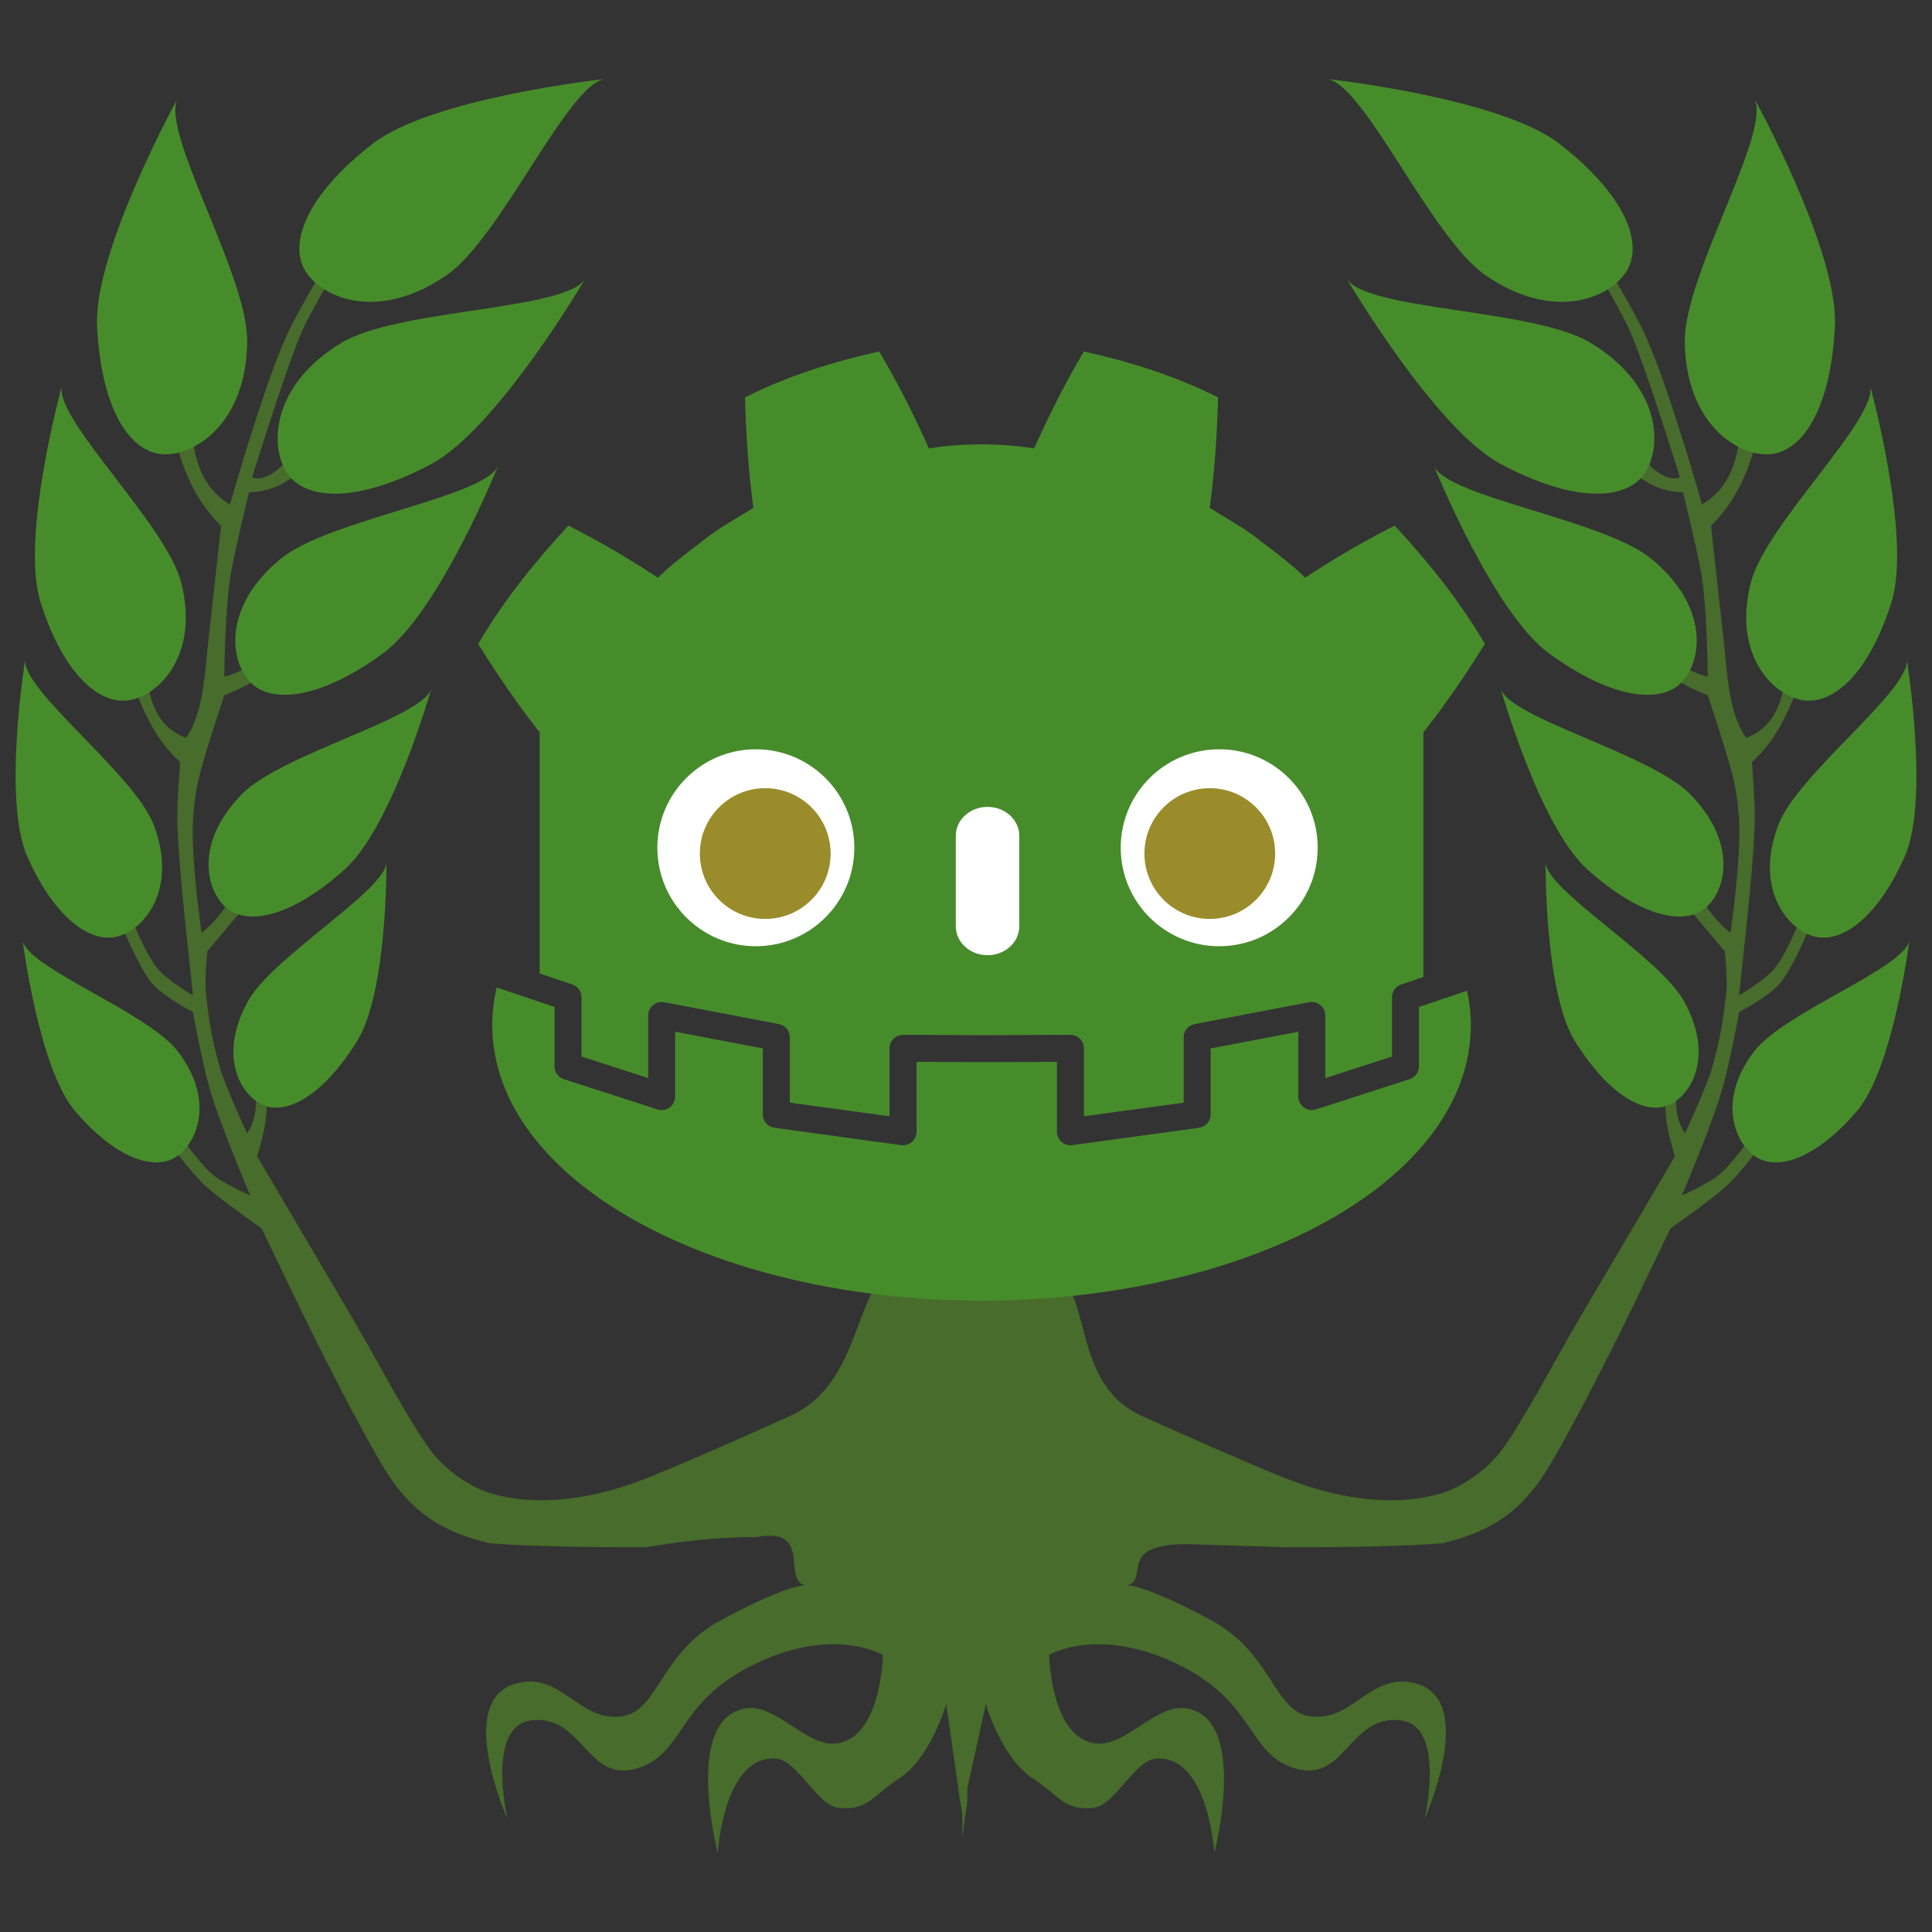 <?xml version="1.0" encoding="UTF-8" standalone="no"?>
<!-- Created with Inkscape (http://www.inkscape.org/) -->

<svg
   xmlns:dc="http://purl.org/dc/elements/1.1/"
   xmlns:cc="http://creativecommons.org/ns#"
   xmlns:rdf="http://www.w3.org/1999/02/22-rdf-syntax-ns#"
   xmlns:svg="http://www.w3.org/2000/svg"
   xmlns="http://www.w3.org/2000/svg"
   xmlns:sodipodi="http://sodipodi.sourceforge.net/DTD/sodipodi-0.dtd"
   xmlns:inkscape="http://www.inkscape.org/namespaces/inkscape"
   width="96"
   height="96"
   viewBox="0 0 96 96"
   id="svg2"
   version="1.1"
   inkscape:version="0.91 r13725"
   sodipodi:docname="ico.svg"
   inkscape:export-filename="/home/bitetti/.godot/plugins/grass_editor/ico.png"
   inkscape:export-xdpi="90"
   inkscape:export-ydpi="90">
  <rect x="0" y="0" width="96" height="96" fill="#333333" stroke="none"/>
  <defs
     id="defs4">
    <clipPath
       clipPathUnits="userSpaceOnUse"
       id="clipPath3350">
      <path
         d="m 0,67.75 189.02,0 L 189.02,0 0,0 0,67.75 Z"
         id="path3352"
         inkscape:connector-curvature="0" />
    </clipPath>
  </defs>
  <sodipodi:namedview
     id="base"
     pagecolor="#ffffff"
     bordercolor="#b83e50"
     borderopacity="0.49"
     inkscape:pageopacity="0"
     inkscape:pageshadow="2"
     inkscape:zoom="1.7677669"
     inkscape:cx="31.515008"
     inkscape:cy="43.902668"
     inkscape:document-units="px"
     inkscape:current-layer="layer1"
     showgrid="false"
     units="px"
     inkscape:showpageshadow="false"
     borderlayer="true"
     showguides="true"
     inkscape:guide-bbox="true"
     inkscape:window-width="1680"
     inkscape:window-height="1026"
     inkscape:window-x="0"
     inkscape:window-y="24"
     inkscape:window-maximized="1">
    <sodipodi:guide
       position="5.6,0.05"
       orientation="0,1"
       id="guide4140" />
    <sodipodi:guide
       position="3.8,47.1"
       orientation="1,0"
       id="guide4435" />
  </sodipodi:namedview>
  <g
     inkscape:label="Camada 1"
     inkscape:groupmode="layer"
     id="layer1"
     transform="translate(0,-956.362)">
    <g
       id="g4459"
       transform="translate(0.285,-1.12)">
      <path
         sodipodi:nodetypes="cscccccccccscccccccccccccscscccccssccccscccccscccccccscccccsccccssccccsscsccsccscsccsccscccccccccsccsccccsccccssccccssccccsscccccccccccccccsccccssccccsccccscc"
         inkscape:connector-curvature="0"
         id="path4428"
         d="m 16.447,969.753 c 0,0 -1.844,2.943 -2.545,4.525 -1.177,2.657 -2.758,8.271 -2.758,8.271 -2.229,-1.322 -1.808,-4.057 -2.191,-6.363 l -1.014,-0.117 c 0.256,2.871 0.788,5.595 2.758,7.543 l -0.684,6.221 c -0.153,1.788 -0.346,3.326 -1.061,4.314 -2.252,-0.866 -1.76,-3.421 -2.475,-5.232 l -0.92,0.848 c 0.987,1.876 1.297,3.946 3.111,5.586 0,0 -0.156,1.886 -0.143,2.83 0.025,1.82 0.426,5.443 0.426,5.443 l 0.354,3.324 c 0,0 -1.302,-0.768 -1.768,-1.344 -0.836,-1.032 -1.697,-3.605 -1.697,-3.605 l -0.707,-0.143 c 0,0 1.092,3.087 2.051,4.385 0.524,0.709 2.111,1.525 2.111,1.525 0,0 0.468,2.482 0.787,3.637 0.516,1.869 2.051,5.443 2.051,5.443 l 0.02,0.043 c 0,0 -1.314,-0.577 -1.857,-1.031 -0.772,-0.644 -1.91,-2.334 -1.91,-2.334 l -0.494,0.424 c -10e-7,0 1.288,1.82 2.121,2.545 0.8,0.697 2.701,2.031 2.701,2.031 0,0 1.031,2.132 1.611,3.344 1.234,2.576 3.058,6.162 4.334,8.34 1.369,2.337 2.904,3.367 5.371,3.957 2.591,0.229 7.801,0.199 7.801,0.199 0,0 3.021,-0.545 5.45,-0.501 2.843,-0.546 1.263,2.12 2.451,2.401 0,0 -0.708,-0.14 -4.15,1.699 -3.098,1.655 -3.12,4.52 -4.951,4.801 -2.107,0.323 -2.989,-2.188 -5.199,-1.65 -3.192,0.776 -0.5,6.75 -0.5,6.75 0,0 -1.09,-4.643 1.199,-4.9 2.542,-0.286 2.742,3.106 5.201,2.4 2.37,-0.68 1.966,-3.171 5.6,-5.051 4.095,-2.119 6.65,-0.6 6.65,-0.6 0,0 -0.054,4.11 -2.301,4.4 -1.474,0.191 -2.975,-1.94 -4.449,-1.75 -3.214,0.414 -1.451,7.199 -1.451,7.199 0,0 0.272,-4.811 2.852,-4.699 1.109,0.048 2.047,2.315 3.148,2.449 1.45,0.176 1.768,-0.664 3,-1.449 1.562,-0.996 2.352,-3.699 2.352,-3.699 l 0.597,4.156 c 0.123,1.213 0.246,0.652 0.2,2.546 0.215,-1.906 0.25,-1.351 0.255,-2.546 l 0.915,-4.156 c 0,0 0.79,2.704 2.352,3.699 1.232,0.785 1.55,1.626 3,1.449 1.102,-0.134 2.039,-2.401 3.148,-2.449 2.579,-0.112 2.852,4.699 2.852,4.699 0,0 1.763,-6.785 -1.451,-7.199 -1.474,-0.19 -2.975,1.941 -4.449,1.75 -2.246,-0.29 -2.301,-4.4 -2.301,-4.4 0,0 2.556,-1.519 6.65,0.6 3.634,1.88 3.23,4.37 5.6,5.051 2.459,0.706 2.659,-2.687 5.201,-2.4 2.289,0.258 1.199,4.9 1.199,4.9 0,0 2.692,-5.973 -0.5,-6.75 -2.211,-0.538 -3.093,1.973 -5.199,1.65 -1.831,-0.281 -1.853,-3.146 -4.951,-4.801 -3.443,-1.839 -4.15,-1.699 -4.15,-1.699 1.188,-0.281 -0.592,-2.098 3.101,-2.051 4.8,0.151 4.8,0.151 4.8,0.151 0,0 5.21,0.03 7.801,-0.199 2.467,-0.59 4.002,-1.621 5.371,-3.957 1.276,-2.178 3.1,-5.764 4.334,-8.34 0.58,-1.211 1.611,-3.344 1.611,-3.344 0,0 1.901,-1.335 2.701,-2.031 0.833,-0.725 2.121,-2.545 2.121,-2.545 l -0.494,-0.424 c 0,0 -1.139,1.69 -1.91,2.334 -0.544,0.454 -1.857,1.031 -1.857,1.031 l 0.02,-0.043 c 0,0 1.535,-3.574 2.051,-5.443 0.319,-1.155 0.787,-3.637 0.787,-3.637 0,0 1.587,-0.816 2.111,-1.525 0.959,-1.298 2.051,-4.385 2.051,-4.385 l -0.707,0.143 c 0,0 -0.862,2.573 -1.697,3.605 -0.466,0.575 -1.768,1.344 -1.768,1.344 l 0.354,-3.324 c 0,0 0.401,-3.624 0.426,-5.443 0.013,-0.944 -0.143,-2.83 -0.143,-2.83 1.815,-1.64 2.124,-3.71 3.111,-5.586 l -0.92,-0.848 c -0.715,1.812 -0.223,4.366 -2.475,5.232 -0.714,-0.988 -0.908,-2.526 -1.061,-4.314 l -0.684,-6.221 c 1.97,-1.948 2.502,-4.672 2.758,-7.543 l -1.014,0.117 c -0.383,2.306 0.037,5.041 -2.191,6.363 0,0 -1.581,-5.614 -2.758,-8.271 -0.701,-1.582 -2.545,-4.525 -2.545,-4.525 l -0.213,0.707 c 0,0 1.513,2.428 2.051,3.746 0.823,2.018 2.367,6.994 2.367,6.994 -1.106,0.439 -2.462,-1.845 -3.568,-2.609 l -0.143,1.273 c 1.226,0.755 1.928,2.034 3.865,2.078 0,0 0.613,2.499 0.873,3.861 0.333,1.74 0.354,5.303 0.354,5.303 -1.631,-0.4 -1.699,-1.32 -2.547,-1.98 l -0.707,0.99 c 1.068,0.637 1.587,1.273 3.254,1.91 0,0 0.617,1.877 0.764,2.363 0.466,1.545 0.685,2.179 0.791,3.789 0.124,1.887 -0.424,5.656 -0.424,5.656 -1.3,-1.037 -1.553,-2.074 -2.262,-3.111 l -0.637,0.92 2.615,3.109 c 0,0 0.147,1.465 0.066,2.15 -0.17,1.435 -0.289,2.172 -0.674,3.564 -0.264,0.955 -1.371,3.338 -1.371,3.338 -0.762,-1.179 -0.289,-2.358 -0.426,-3.537 l -0.424,1.133 c -0.296,1.178 -0.007,2.357 0.354,3.535 0,0 -3.11,5.281 -4.666,7.92 -1.313,2.227 -2.796,5.115 -3.941,6.68 -0.726,0.991 -1.994,1.837 -2.936,2.127 -2.561,0.789 -5.518,0.209 -8,-0.801 -2.725,-1.108 -6.9,-3 -6.9,-3 -3.56,-1.573 -2.454,-6.036 -4.477,-7.375 -3.202,0.814 -4.835,0.454 -7.914,-0.1 -2.023,1.339 -1.617,5.902 -5.177,7.475 0,0 -4.176,1.892 -6.9,3 -2.482,1.01 -5.439,1.589 -8,0.801 -0.942,-0.29 -2.21,-1.136 -2.936,-2.127 -1.146,-1.565 -2.628,-4.453 -3.941,-6.68 -1.556,-2.639 -4.666,-7.92 -4.666,-7.92 0.361,-1.178 0.65,-2.357 0.354,-3.535 l -0.424,-1.133 c -0.137,1.179 0.337,2.358 -0.426,3.537 0,0 -1.107,-2.383 -1.371,-3.338 -0.385,-1.393 -0.504,-2.129 -0.674,-3.564 -0.081,-0.685 0.066,-2.15 0.066,-2.15 l 2.615,-3.109 -0.637,-0.92 c -0.709,1.037 -0.962,2.074 -2.262,3.111 0,0 -0.548,-3.77 -0.424,-5.656 0.106,-1.61 0.325,-2.244 0.791,-3.789 0.147,-0.486 0.764,-2.363 0.764,-2.363 1.667,-0.637 2.186,-1.273 3.254,-1.91 l -0.707,-0.99 c -0.847,0.661 -0.916,1.581 -2.547,1.98 -1e-6,0 0.021,-3.563 0.354,-5.303 0.26,-1.362 0.873,-3.861 0.873,-3.861 1.937,-0.044 2.639,-1.323 3.865,-2.078 l -0.143,-1.273 c -1.106,0.765 -2.462,3.048 -3.568,2.609 -1e-6,0 1.544,-4.976 2.367,-6.994 0.538,-1.318 2.051,-3.746 2.051,-3.746 z"
         style="fill:#476c2b;fill-opacity:1;fill-rule:evenodd;stroke:none;stroke-width:1px;stroke-linecap:butt;stroke-linejoin:miter;stroke-opacity:1" />
      <g
         transform="matrix(0.599,0,0,0.599,76.335,351.478)"
         id="g4374">
        <g
           transform="matrix(1.25,0,0,-1.25,-10.207,1095.222)"
           id="g3412">
          <path
             inkscape:connector-curvature="0"
             id="path3414"
             style="fill:#478c2b;fill-opacity:1;fill-rule:nonzero;stroke:none"
             d="m 0,0 0,-3.942 c 0,-0.39 -0.25,-0.734 -0.621,-0.852 L -6.835,-6.8 c -0.273,-0.091 -0.57,-0.042 -0.8,0.128 -0.232,0.168 -0.37,0.437 -0.37,0.721 l 0,4.305 -5.818,-1.108 0,-4.381 c 0,-0.447 -0.332,-0.824 -0.775,-0.885 l -8.41,-1.152 c -0.039,-0.003 -0.081,-0.008 -0.121,-0.008 -0.214,0 -0.424,0.078 -0.588,0.22 -0.195,0.172 -0.306,0.416 -0.306,0.676 l 0,4.638 -4.341,-0.018 0,-10e-4 -0.318,10e-4 -0.319,-10e-4 0,10e-4 -4.34,0.018 0,-4.638 c 0,-0.26 -0.112,-0.504 -0.307,-0.676 -0.164,-0.142 -0.374,-0.22 -0.587,-0.22 -0.041,0 -0.082,0.005 -0.123,0.008 l -8.41,1.152 c -0.442,0.061 -0.774,0.438 -0.774,0.885 l 0,4.381 -5.819,1.108 0,-4.305 c 0,-0.284 -0.137,-0.553 -0.368,-0.721 -0.232,-0.17 -0.529,-0.219 -0.802,-0.128 l -6.215,2.006 c -0.369,0.118 -0.619,0.462 -0.619,0.852 l 0,3.942 -3.837,1.29 c -0.19,-0.811 -0.295,-1.642 -0.295,-2.481 0,-10.301 14.512,-18.252 32.448,-18.309 l 0.022,0 0.023,0 c 17.936,0.057 32.448,8.008 32.448,18.309 0,0.766 -0.088,1.521 -0.247,2.266 L 0,0 Z" />
        </g>
        <g
           transform="matrix(1.25,0,0,-1.25,-83.143,1072.389)"
           id="g3416">
          <path
             inkscape:connector-curvature="0"
             id="path3418"
             style="fill:#478c2b;fill-opacity:1;fill-rule:nonzero;stroke:none"
             d="m 0,0 0,-16.047 2.163,-0.729 c 0.364,-0.122 0.61,-0.462 0.61,-0.847 l 0,-3.936 4.426,-1.428 0,4.154 c 0,0.27 0.118,0.52 0.323,0.689 0.206,0.172 0.474,0.241 0.739,0.192 l 7.608,-1.452 c 0.422,-0.079 0.728,-0.448 0.728,-0.877 l 0,-4.338 6.62,-0.904 0,4.509 c 0,0.241 0.096,0.467 0.264,0.635 0.167,0.166 0.394,0.259 0.633,0.259 l 0.002,0 5.551,-0.022 5.549,0.022 c 0.245,-10e-4 0.468,-0.093 0.635,-0.259 0.169,-0.168 0.264,-0.394 0.264,-0.635 l 0,-4.509 6.621,0.904 0,4.338 c 0,0.429 0.304,0.798 0.726,0.877 l 7.609,1.452 c 0.262,0.049 0.533,-0.02 0.738,-0.192 0.205,-0.169 0.325,-0.419 0.325,-0.689 l 0,-4.154 4.425,1.428 0,3.936 c 0,0.385 0.245,0.725 0.609,0.847 l 1.475,0.497 0,16.279 0.04,0 c 1.437,1.834 2.767,3.767 4.042,5.828 -1.694,2.883 -3.768,5.459 -5.986,7.846 -2.057,-1.035 -4.055,-2.208 -5.942,-3.456 -0.944,0.938 -2.008,1.706 -3.052,2.509 -1.027,0.824 -2.183,1.428 -3.281,2.132 0.327,2.433 0.489,4.828 0.554,7.327 -2.831,1.424 -5.85,2.369 -8.903,3.047 -1.219,-2.048 -2.334,-4.267 -3.304,-6.436 -1.152,0.192 -2.309,0.264 -3.467,0.277 l 0,0.002 c -0.008,0 -0.015,-0.002 -0.022,-0.002 -0.008,0 -0.015,0.002 -0.022,0.002 l 0,-0.002 c -1.16,-0.013 -2.316,-0.085 -3.468,-0.277 -0.97,2.169 -2.084,4.388 -3.305,6.436 C 19.475,24.555 16.456,23.61 13.626,22.186 13.69,19.687 13.852,17.292 14.18,14.859 13.081,14.155 11.925,13.551 10.898,12.727 9.855,11.924 8.79,11.156 7.846,10.218 5.958,11.466 3.961,12.639 1.904,13.674 -0.314,11.287 -2.388,8.711 -4.082,5.828 -2.807,3.767 -1.477,1.834 -0.04,0 L 0,0 Z" />
        </g>
        <g
           transform="matrix(1.25,0,0,-1.25,-57.043,1082.015)"
           id="g3420">
          <path
             inkscape:connector-curvature="0"
             id="path3422"
             style="fill:#ffffff;fill-opacity:1;fill-rule:nonzero;stroke:none"
             d="m 0,0 c 0,-3.611 -2.926,-6.537 -6.537,-6.537 -3.608,0 -6.535,2.926 -6.535,6.537 0,3.609 2.927,6.533 6.535,6.533 C -2.926,6.533 0,3.609 0,0" />
        </g>
        <g
           transform="matrix(1.25,0,0,-1.25,-59.009,1082.5)"
           id="g3424">
          <path
             inkscape:connector-curvature="0"
             id="path3426"
             style="fill:#9a8c2b;fill-opacity:1;fill-rule:nonzero;stroke:none"
             d="m 0,0 c 0,-2.396 -1.941,-4.337 -4.339,-4.337 -2.396,0 -4.339,1.941 -4.339,4.337 0,2.396 1.943,4.339 4.339,4.339 C -1.941,4.339 0,2.396 0,0" />
        </g>
        <g
           transform="matrix(1.25,0,0,-1.25,-45.995,1090.93)"
           id="g3428">
          <path
             inkscape:connector-curvature="0"
             id="path3430"
             style="fill:#ffffff;fill-opacity:1;fill-rule:nonzero;stroke:none"
             d="m 0,0 c -1.162,0 -2.104,0.856 -2.104,1.912 l 0,6.018 c 0,1.054 0.942,1.912 2.104,1.912 1.162,0 2.106,-0.858 2.106,-1.912 l 0,-6.018 C 2.106,0.856 1.162,0 0,0" />
        </g>
        <g
           transform="matrix(1.25,0,0,-1.25,-34.945,1082.015)"
           id="g3432">
          <path
             inkscape:connector-curvature="0"
             id="path3434"
             style="fill:#ffffff;fill-opacity:1;fill-rule:nonzero;stroke:none"
             d="m 0,0 c 0,-3.611 2.926,-6.537 6.537,-6.537 3.609,0 6.535,2.926 6.535,6.537 0,3.609 -2.926,6.533 -6.535,6.533 C 2.926,6.533 0,3.609 0,0" />
        </g>
        <g
           transform="matrix(1.25,0,0,-1.25,-32.978,1082.5)"
           id="g3436">
          <path
             inkscape:connector-curvature="0"
             id="path3438"
             style="fill:#9a8c2b;fill-opacity:1;fill-rule:nonzero;stroke:none"
             d="m 0,0 c 0,-2.396 1.941,-4.337 4.336,-4.337 2.398,0 4.339,1.941 4.339,4.337 0,2.396 -1.941,4.339 -4.339,4.339 C 1.941,4.339 0,2.396 0,0" />
        </g>
      </g>
      <path
         sodipodi:nodetypes="zscsz"
         inkscape:connector-curvature="0"
         id="path4394"
         d="m 80.516,970.993 c -0.89,1.366 -3.699,2.446 -6.997,0.159 -2.72,-1.887 -6.036,-9.56 -7.885,-9.749 0,0 8.612,0.931 11.562,3.219 3.331,2.584 4.21,5.004 3.32,6.371 z"
         style="fill:#478c2b;fill-opacity:1;fill-rule:evenodd;stroke:none;stroke-width:1px;stroke-linecap:butt;stroke-linejoin:miter;stroke-opacity:1" />
      <path
         style="fill:#478c2b;fill-opacity:1;fill-rule:evenodd;stroke:none;stroke-width:1px;stroke-linecap:butt;stroke-linejoin:miter;stroke-opacity:1"
         d="m 87.585,980.055 c -1.63,0.057 -4.128,-1.621 -4.152,-5.634 -0.02,-3.31 4.353,-10.434 3.446,-12.056 0,0 4.188,7.583 4.011,11.312 -0.199,4.211 -1.675,6.321 -3.305,6.378 z"
         id="path4398"
         inkscape:connector-curvature="0"
         sodipodi:nodetypes="zscsz" />
      <path
         sodipodi:nodetypes="zscsz"
         inkscape:connector-curvature="0"
         id="path4400"
         d="m 81.466,980.964 c 0.882,-1.372 0.717,-4.377 -2.72,-6.449 -2.835,-1.709 -11.193,-1.592 -12.123,-3.201 0,0 4.377,7.476 7.672,9.23 3.721,1.981 6.289,1.791 7.171,0.419 z"
         style="fill:#478c2b;fill-opacity:1;fill-rule:evenodd;stroke:none;stroke-width:1px;stroke-linecap:butt;stroke-linejoin:miter;stroke-opacity:1" />
      <path
         sodipodi:nodetypes="zscsz"
         inkscape:connector-curvature="0"
         id="path4402"
         d="m 89.217,992.262 c -1.502,-0.309 -3.4,-2.327 -2.5,-5.844 0.742,-2.901 6.374,-8.173 5.917,-9.792 0,0 2.085,7.557 1.067,10.781 -1.149,3.641 -2.982,5.163 -4.485,4.854 z"
         style="fill:#478c2b;fill-opacity:1;fill-rule:evenodd;stroke:none;stroke-width:1px;stroke-linecap:butt;stroke-linejoin:miter;stroke-opacity:1" />
      <path
         style="fill:#478c2b;fill-opacity:1;fill-rule:evenodd;stroke:none;stroke-width:1px;stroke-linecap:butt;stroke-linejoin:miter;stroke-opacity:1"
         d="m 83.292,991.368 c 1.029,-1.093 1.332,-3.793 -1.548,-6.139 -2.376,-1.935 -10.165,-3.048 -10.785,-4.616 0,0 2.932,7.294 5.729,9.337 3.159,2.306 5.575,2.511 6.604,1.418 z"
         id="path4404"
         inkscape:connector-curvature="0"
         sodipodi:nodetypes="zscsz" />
      <path
         style="fill:#478c2b;fill-opacity:1;fill-rule:evenodd;stroke:none;stroke-width:1px;stroke-linecap:butt;stroke-linejoin:miter;stroke-opacity:1"
         d="m 89.778,1003.989 c -1.34,-0.426 -2.871,-2.434 -1.699,-5.518 0.967,-2.543 6.635,-6.743 6.379,-8.248 0,0 1.149,7.022 -0.102,9.83 -1.413,3.171 -3.238,4.363 -4.579,3.936 z"
         id="path4406"
         inkscape:connector-curvature="0"
         sodipodi:nodetypes="zscsz" />
      <path
         sodipodi:nodetypes="zscsz"
         inkscape:connector-curvature="0"
         id="path4408"
         d="m 84.459,1002.598 c 1.048,-0.884 1.595,-3.29 -0.8,-5.69 -1.976,-1.98 -8.975,-3.752 -9.384,-5.228 0,0 1.948,6.869 4.298,8.987 2.653,2.392 4.839,2.815 5.887,1.931 z"
         style="fill:#478c2b;fill-opacity:1;fill-rule:evenodd;stroke:none;stroke-width:1px;stroke-linecap:butt;stroke-linejoin:miter;stroke-opacity:1" />
      <path
         sodipodi:nodetypes="zscsz"
         inkscape:connector-curvature="0"
         id="path4410"
         d="m 86.948,1014.955 c -1.066,-0.712 -1.893,-2.847 -0.071,-5.228 1.503,-1.964 7.555,-4.17 7.718,-5.543 0,0 -0.798,6.395 -2.618,8.517 -2.055,2.396 -3.963,2.966 -5.029,2.254 z"
         style="fill:#478c2b;fill-opacity:1;fill-rule:evenodd;stroke:none;stroke-width:1px;stroke-linecap:butt;stroke-linejoin:miter;stroke-opacity:1" />
      <path
         style="fill:#478c2b;fill-opacity:1;fill-rule:evenodd;stroke:none;stroke-width:1px;stroke-linecap:butt;stroke-linejoin:miter;stroke-opacity:1"
         d="m 82.639,1012.391 c 1.147,-0.501 2.245,-2.453 0.761,-5.149 -1.224,-2.224 -6.908,-5.548 -6.888,-6.934 0,0 -0.057,6.466 1.459,8.905 1.712,2.755 3.521,3.679 4.668,3.178 z"
         id="path4412"
         inkscape:connector-curvature="0"
         sodipodi:nodetypes="zscsz" />
      <path
         style="fill:#478c2b;fill-opacity:1;fill-rule:evenodd;stroke:none;stroke-width:1px;stroke-linecap:butt;stroke-linejoin:miter;stroke-opacity:1"
         d="m 14.915,970.993 c 0.89,1.366 3.699,2.446 6.997,0.159 2.72,-1.887 6.036,-9.56 7.885,-9.749 0,0 -8.612,0.931 -11.562,3.219 -3.331,2.584 -4.21,5.004 -3.32,6.371 z"
         id="path4438"
         inkscape:connector-curvature="0"
         sodipodi:nodetypes="zscsz" />
      <path
         sodipodi:nodetypes="zscsz"
         inkscape:connector-curvature="0"
         id="path4440"
         d="m 7.845,980.055 c 1.63,0.057 4.128,-1.621 4.152,-5.634 0.02,-3.31 -4.353,-10.434 -3.446,-12.056 0,0 -4.188,7.583 -4.011,11.312 0.199,4.211 1.675,6.321 3.305,6.378 z"
         style="fill:#478c2b;fill-opacity:1;fill-rule:evenodd;stroke:none;stroke-width:1px;stroke-linecap:butt;stroke-linejoin:miter;stroke-opacity:1" />
      <path
         style="fill:#478c2b;fill-opacity:1;fill-rule:evenodd;stroke:none;stroke-width:1px;stroke-linecap:butt;stroke-linejoin:miter;stroke-opacity:1"
         d="m 13.964,980.964 c -0.882,-1.372 -0.717,-4.377 2.72,-6.449 2.835,-1.709 11.193,-1.592 12.123,-3.201 0,0 -4.377,7.476 -7.672,9.23 -3.721,1.981 -6.289,1.791 -7.171,0.419 z"
         id="path4442"
         inkscape:connector-curvature="0"
         sodipodi:nodetypes="zscsz" />
      <path
         style="fill:#478c2b;fill-opacity:1;fill-rule:evenodd;stroke:none;stroke-width:1px;stroke-linecap:butt;stroke-linejoin:miter;stroke-opacity:1"
         d="m 6.214,992.262 c 1.502,-0.309 3.4,-2.327 2.5,-5.844 -0.742,-2.901 -6.374,-8.173 -5.917,-9.792 0,0 -2.085,7.557 -1.067,10.781 1.149,3.641 2.982,5.163 4.485,4.854 z"
         id="path4444"
         inkscape:connector-curvature="0"
         sodipodi:nodetypes="zscsz" />
      <path
         sodipodi:nodetypes="zscsz"
         inkscape:connector-curvature="0"
         id="path4446"
         d="m 12.139,991.368 c -1.029,-1.093 -1.332,-3.793 1.548,-6.139 2.376,-1.935 10.165,-3.048 10.785,-4.616 0,0 -2.932,7.294 -5.729,9.337 -3.159,2.306 -5.575,2.511 -6.604,1.418 z"
         style="fill:#478c2b;fill-opacity:1;fill-rule:evenodd;stroke:none;stroke-width:1px;stroke-linecap:butt;stroke-linejoin:miter;stroke-opacity:1" />
      <path
         sodipodi:nodetypes="zscsz"
         inkscape:connector-curvature="0"
         id="path4448"
         d="m 5.653,1003.989 c 1.34,-0.426 2.871,-2.434 1.699,-5.518 -0.967,-2.543 -6.635,-6.743 -6.379,-8.248 0,0 -1.149,7.022 0.102,9.83 1.413,3.171 3.238,4.363 4.579,3.936 z"
         style="fill:#478c2b;fill-opacity:1;fill-rule:evenodd;stroke:none;stroke-width:1px;stroke-linecap:butt;stroke-linejoin:miter;stroke-opacity:1" />
      <path
         style="fill:#478c2b;fill-opacity:1;fill-rule:evenodd;stroke:none;stroke-width:1px;stroke-linecap:butt;stroke-linejoin:miter;stroke-opacity:1"
         d="m 10.972,1002.598 c -1.048,-0.884 -1.595,-3.29 0.8,-5.69 1.976,-1.98 8.975,-3.752 9.384,-5.228 0,0 -1.948,6.869 -4.298,8.987 -2.653,2.392 -4.839,2.815 -5.887,1.931 z"
         id="path4450"
         inkscape:connector-curvature="0"
         sodipodi:nodetypes="zscsz" />
      <path
         style="fill:#478c2b;fill-opacity:1;fill-rule:evenodd;stroke:none;stroke-width:1px;stroke-linecap:butt;stroke-linejoin:miter;stroke-opacity:1"
         d="m 8.483,1014.955 c 1.066,-0.712 1.893,-2.847 0.071,-5.228 -1.503,-1.964 -7.555,-4.17 -7.718,-5.543 0,0 0.798,6.395 2.618,8.517 2.055,2.396 3.963,2.966 5.029,2.254 z"
         id="path4452"
         inkscape:connector-curvature="0"
         sodipodi:nodetypes="zscsz" />
      <path
         sodipodi:nodetypes="zscsz"
         inkscape:connector-curvature="0"
         id="path4454"
         d="m 12.791,1012.391 c -1.147,-0.501 -2.245,-2.453 -0.761,-5.149 1.224,-2.224 6.908,-5.548 6.888,-6.934 0,0 0.057,6.466 -1.459,8.905 -1.712,2.755 -3.521,3.679 -4.668,3.178 z"
         style="fill:#478c2b;fill-opacity:1;fill-rule:evenodd;stroke:none;stroke-width:1px;stroke-linecap:butt;stroke-linejoin:miter;stroke-opacity:1" />
    </g>
  </g>
</svg>
